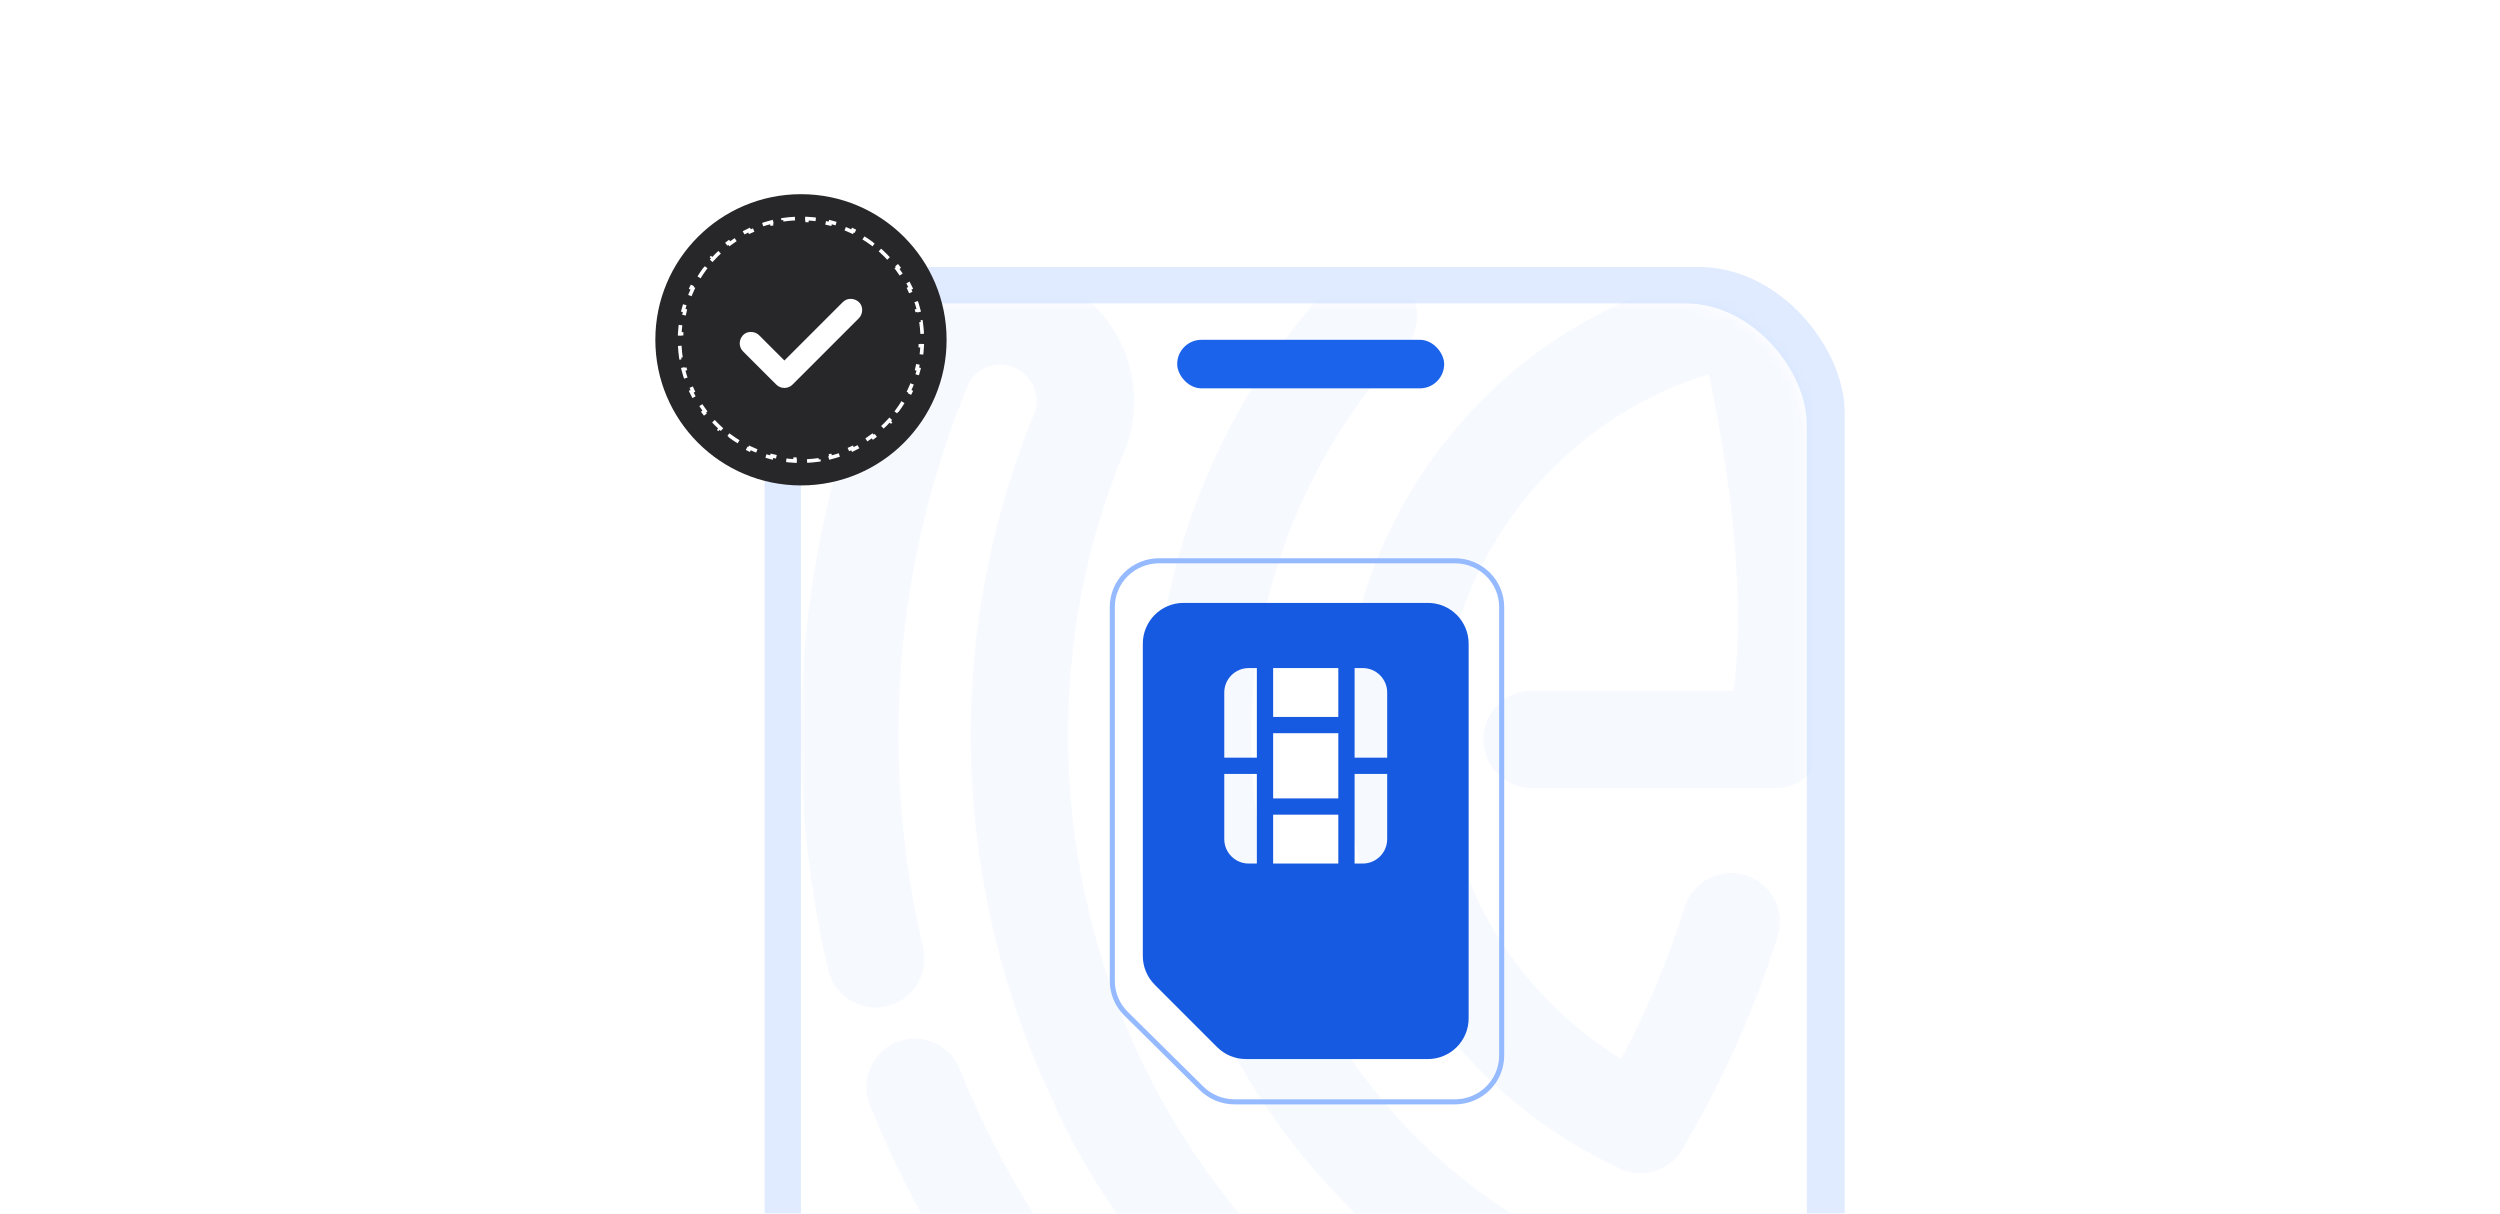 <svg width="206" height="100" viewBox="0 0 206 100" fill="none" xmlns="http://www.w3.org/2000/svg">
<g clip-path="url(#clip0_1675_7588)">
<path d="M194 0H12C5.373 0 0 5.373 0 12V88C0 94.627 5.373 100 12 100H194C200.627 100 206 94.627 206 88V12C206 5.373 200.627 0 194 0Z" fill="white"/>
<g filter="url(#filter0_d_1675_7588)">
<rect x="63" y="22" width="89" height="100" rx="12" fill="#E0EBFF"/>
</g>
<rect x="66" y="25" width="82.88" height="92" rx="10" fill="white"/>
<mask id="mask0_1675_7588" style="mask-type:alpha" maskUnits="userSpaceOnUse" x="66" y="25" width="83" height="92">
<rect x="66" y="25" width="82.88" height="92" rx="10" fill="white"/>
</mask>
<g mask="url(#mask0_1675_7588)">
<g opacity="0.04">
<path d="M127.836 101.947C114.792 94.964 105.98 82.591 103.667 67.996C101.558 54.723 105.308 41.325 113.593 31.116C113.593 31.116 113.598 31.111 113.603 31.106C113.613 31.086 113.643 31.051 113.688 30.996C113.747 30.927 113.807 30.852 113.862 30.787C113.912 30.728 113.961 30.668 114.021 30.598C114.14 30.454 114.285 30.29 114.444 30.101C114.921 29.539 115.418 28.992 115.931 28.455C115.931 28.45 115.936 28.445 115.936 28.445C117.93 25.869 116.149 22 112.773 22H112.743C111.619 22 110.56 22.468 109.804 23.288C109.799 23.293 109.794 23.298 109.784 23.308C109.694 23.402 109.605 23.507 109.51 23.611C107.755 25.526 106.144 27.555 104.696 29.678C104.393 30.121 104.08 30.573 103.776 31.041C103.652 31.225 103.533 31.409 103.418 31.598C102.543 33 101.728 34.438 100.992 35.91C95.859 46.04 93.905 57.687 95.735 69.259C97.103 77.872 100.375 85.804 105.467 92.821C110.316 99.515 116.746 105.119 124.047 109.033C124.852 109.461 125.737 109.59 126.568 109.456C127.766 109.267 128.865 108.536 129.482 107.387C130.526 105.428 129.795 102.996 127.836 101.947Z" fill="#1C63EB"/>
<path d="M147.663 24.979C147.295 23.637 146.286 22.642 145.058 22.229C144.431 22.01 143.735 21.936 143.029 22.06C132.864 23.86 123.962 29.49 117.96 37.894C111.947 46.324 109.535 56.588 111.156 66.812C113.195 79.653 121.411 90.588 133.172 96.138C133.242 96.178 133.316 96.223 133.391 96.258C134.147 96.636 134.982 96.745 135.773 96.621H135.823C135.833 96.621 135.848 96.616 135.857 96.611C135.982 96.591 136.101 96.561 136.221 96.531C136.275 96.521 136.33 96.501 136.38 96.482C136.474 96.452 136.579 96.417 136.673 96.382C136.758 96.347 136.832 96.312 136.917 96.273C136.952 96.253 136.986 96.238 137.031 96.213C137.802 95.82 138.453 95.184 138.841 94.328C138.846 94.323 138.846 94.318 138.851 94.308C139.816 92.647 140.751 90.942 141.601 89.226C143.541 85.322 145.162 81.299 146.47 77.186C147.37 74.332 144.973 71.522 142.019 71.989C140.522 72.228 139.289 73.292 138.826 74.734C137.643 78.464 136.171 82.109 134.415 85.655C134.147 86.192 133.858 86.719 133.585 87.247C125.847 82.507 120.521 74.635 119.078 65.554C116.632 50.118 126.185 35.298 140.796 30.842C142.029 36.537 143.993 47.691 142.865 56.906H126.255C124.037 56.906 122.231 58.701 122.231 60.929C122.231 63.013 123.818 64.724 125.847 64.928C125.976 64.938 126.115 64.948 126.255 64.948H146.246C148.176 64.948 149.782 63.6 150.17 61.79C150.18 61.76 150.19 61.73 150.19 61.7C153.482 46.597 147.902 25.864 147.663 24.979Z" fill="#1C63EB"/>
<path d="M118.998 120.819C118.978 120.839 118.958 120.859 118.938 120.879C117.585 122.187 115.487 122.371 113.925 121.316C93.754 107.675 87.19 91.722 86.931 91.08C86.926 91.07 86.926 91.061 86.926 91.061C84.002 84.989 81.948 78.454 80.864 71.611C79.402 62.361 79.79 53.096 81.928 44.249C81.939 44.2 81.953 44.155 81.963 44.105C82.142 43.364 82.326 42.638 82.54 41.902C82.56 41.822 82.58 41.743 82.605 41.663C83.286 39.242 84.097 36.844 85.047 34.497C85.047 34.492 85.047 34.492 85.052 34.487C85.101 34.393 85.146 34.288 85.191 34.194C85.231 34.084 85.27 33.985 85.3 33.876C85.514 33.16 85.454 32.349 85.012 31.573C84.554 30.772 83.744 30.201 82.829 30.081C81.65 29.927 80.591 30.449 79.979 31.314C79.919 31.429 79.82 31.618 79.76 31.737C79.671 31.956 79.581 32.18 79.492 32.399C78.502 34.855 77.647 37.357 76.926 39.888C76.801 40.301 76.687 40.718 76.578 41.131C76.478 41.509 76.379 41.882 76.284 42.26C76.274 42.31 76.259 42.355 76.249 42.404C73.823 52.201 73.375 62.441 74.976 72.551C75.27 74.401 75.633 76.266 76.06 78.086C76.568 80.244 75.23 82.407 73.076 82.915C72.977 82.94 72.878 82.954 72.778 82.974C70.724 83.298 68.735 81.985 68.248 79.926C67.77 77.917 67.362 75.858 67.044 73.804C64.697 59.014 66.323 43.976 71.759 30.131L71.808 29.987C72.032 29.32 72.316 28.679 72.604 28.037C72.654 27.928 72.699 27.814 72.748 27.704C72.992 27.262 73.275 26.839 73.574 26.431C73.579 26.426 73.584 26.421 73.594 26.411C73.703 26.267 73.812 26.123 73.932 25.983C75.951 23.552 79.004 22 82.411 22C85.255 22 87.851 23.079 89.816 24.86C92.054 26.884 93.466 29.813 93.466 33.065C93.466 33.627 93.406 34.174 93.322 34.716C93.302 34.825 93.287 34.935 93.267 35.044C93.257 35.109 93.247 35.184 93.237 35.248C93.217 35.343 93.198 35.447 93.178 35.547C93.158 35.616 93.143 35.691 93.123 35.76C93.113 35.815 93.098 35.86 93.088 35.91C93.068 35.969 93.053 36.029 93.033 36.094C93.008 36.203 92.979 36.307 92.949 36.417C92.929 36.467 92.914 36.511 92.889 36.561V36.566C92.76 36.964 92.601 37.352 92.417 37.725C92.352 37.884 92.287 38.053 92.218 38.212C88.254 48.332 87.041 59.362 88.781 70.353C90.174 79.095 93.332 87.266 98.031 94.462C98.031 94.462 98.086 94.547 98.185 94.701C98.265 94.82 98.369 94.979 98.509 95.178C98.598 95.317 98.698 95.467 98.817 95.631C102.283 100.688 106.525 105.244 111.449 109.128C112.364 109.913 113.328 110.704 114.343 111.51C115.651 112.534 117.048 113.573 118.525 114.608C120.614 116.065 120.823 119.054 118.998 120.819Z" fill="#1C63EB"/>
<path d="M83.991 109.451C82.683 109.451 81.46 108.804 80.709 107.73C77.083 102.543 74.065 96.974 71.683 91.056C70.857 89.017 71.842 86.694 73.886 85.869C75.925 85.043 78.252 86.038 79.078 88.077C81.236 93.438 83.976 98.49 87.258 103.19C89.098 105.83 87.208 109.451 83.991 109.451Z" fill="#1C63EB"/>
</g>
</g>
<rect x="97" y="28" width="22" height="4" rx="2" fill="#1C63EB"/>
<circle cx="66" cy="28" r="12" fill="#27272A"/>
<path d="M75.988 27.509C75.972 27.179 75.94 26.853 75.893 26.532L75.745 26.554C75.697 26.233 75.635 25.916 75.557 25.606L75.703 25.569C75.623 25.25 75.528 24.936 75.418 24.63L75.277 24.681C75.168 24.376 75.044 24.078 74.906 23.788L75.042 23.724C74.901 23.427 74.747 23.138 74.579 22.858L74.45 22.936C74.284 22.659 74.104 22.391 73.912 22.132L74.033 22.043C73.837 21.78 73.629 21.527 73.41 21.284L73.299 21.385C73.082 21.146 72.854 20.918 72.615 20.701L72.716 20.59C72.473 20.371 72.22 20.163 71.957 19.967L71.868 20.088C71.609 19.896 71.341 19.716 71.064 19.55L71.142 19.421C70.862 19.253 70.573 19.099 70.276 18.958L70.212 19.093C69.922 18.956 69.624 18.832 69.319 18.723L69.37 18.582C69.064 18.472 68.75 18.377 68.431 18.297L68.394 18.443C68.084 18.366 67.767 18.303 67.446 18.255L67.468 18.107C67.147 18.06 66.821 18.028 66.491 18.012L66.484 18.162C66.323 18.154 66.162 18.15 66 18.15C65.838 18.15 65.677 18.154 65.516 18.162L65.509 18.012C65.179 18.028 64.853 18.06 64.532 18.107L64.554 18.255C64.233 18.303 63.916 18.366 63.606 18.443L63.569 18.297C63.25 18.377 62.937 18.472 62.63 18.582L62.681 18.723C62.376 18.832 62.078 18.956 61.788 19.093L61.724 18.958C61.427 19.099 61.138 19.253 60.858 19.421L60.936 19.55C60.659 19.716 60.391 19.896 60.132 20.088L60.043 19.967C59.78 20.163 59.527 20.371 59.284 20.59L59.385 20.701C59.146 20.918 58.918 21.146 58.702 21.385L58.59 21.284C58.371 21.527 58.163 21.78 57.967 22.043L58.088 22.132C57.896 22.391 57.716 22.659 57.55 22.936L57.421 22.858C57.253 23.138 57.099 23.427 56.958 23.724L57.093 23.788C56.956 24.078 56.832 24.376 56.723 24.681L56.582 24.63C56.472 24.936 56.377 25.25 56.297 25.569L56.443 25.606C56.365 25.916 56.303 26.233 56.255 26.554L56.107 26.532C56.06 26.853 56.028 27.179 56.012 27.509L56.162 27.516C56.154 27.677 56.15 27.838 56.15 28C56.15 28.162 56.154 28.323 56.162 28.484L56.012 28.491C56.028 28.821 56.06 29.147 56.107 29.468L56.255 29.446C56.303 29.767 56.365 30.084 56.443 30.394L56.297 30.431C56.377 30.75 56.472 31.064 56.582 31.37L56.723 31.319C56.832 31.624 56.956 31.922 57.093 32.212L56.958 32.276C57.099 32.573 57.253 32.862 57.421 33.142L57.55 33.064C57.716 33.341 57.896 33.609 58.088 33.868L57.967 33.957C58.163 34.22 58.371 34.473 58.59 34.716L58.702 34.615C58.918 34.854 59.146 35.082 59.385 35.298L59.284 35.41C59.527 35.629 59.78 35.837 60.043 36.033L60.132 35.912C60.391 36.104 60.659 36.284 60.936 36.45L60.858 36.579C61.138 36.747 61.427 36.901 61.724 37.042L61.788 36.907C62.078 37.044 62.376 37.168 62.681 37.277L62.63 37.418C62.937 37.528 63.25 37.623 63.569 37.703L63.606 37.557C63.916 37.635 64.233 37.697 64.554 37.745L64.532 37.893C64.853 37.94 65.179 37.972 65.509 37.988L65.516 37.838C65.677 37.846 65.838 37.85 66 37.85C66.162 37.85 66.323 37.846 66.484 37.838L66.491 37.988C66.821 37.972 67.147 37.94 67.468 37.893L67.446 37.745C67.767 37.697 68.084 37.635 68.394 37.557L68.431 37.703C68.75 37.623 69.064 37.528 69.37 37.418L69.319 37.277C69.624 37.168 69.922 37.044 70.212 36.907L70.276 37.042C70.573 36.901 70.862 36.747 71.142 36.579L71.064 36.45C71.341 36.284 71.609 36.104 71.868 35.912L71.957 36.033C72.22 35.837 72.473 35.629 72.716 35.41L72.615 35.298C72.854 35.082 73.082 34.854 73.299 34.615L73.41 34.716C73.629 34.473 73.837 34.22 74.033 33.957L73.912 33.868C74.104 33.609 74.284 33.341 74.45 33.064L74.579 33.142C74.747 32.862 74.901 32.573 75.042 32.276L74.906 32.212C75.044 31.922 75.168 31.624 75.277 31.319L75.418 31.37C75.528 31.064 75.623 30.75 75.703 30.431L75.557 30.394C75.635 30.084 75.697 29.767 75.745 29.446L75.893 29.468C75.94 29.147 75.972 28.821 75.988 28.491L75.838 28.484C75.846 28.323 75.85 28.162 75.85 28C75.85 27.838 75.846 27.677 75.838 27.516L75.988 27.509Z" stroke="white" stroke-width="0.3" stroke-dasharray="1 1"/>
<path d="M61.221 28.948L63.628 31.355L63.971 31.697C64.329 32.056 64.939 32.056 65.297 31.697L67.156 29.838L70.097 26.897L70.774 26.22C71.121 25.873 71.147 25.235 70.774 24.893C70.399 24.549 69.818 24.523 69.448 24.893L67.589 26.752L64.648 29.693L63.971 30.37H65.297L62.89 27.963L62.548 27.621C62.201 27.274 61.563 27.249 61.221 27.621C60.877 27.996 60.851 28.575 61.221 28.948Z" fill="white"/>
<path d="M99.003 89.675C97.439 88.129 94.346 85.069 92.781 83.523C92.059 82.808 91.654 81.839 91.654 80.829V50.018C91.654 49.008 92.059 48.039 92.781 47.325C93.504 46.61 94.485 46.208 95.508 46.208H95.543H95.578H95.613H95.648H95.683H95.719H95.755H95.791H95.827H95.863H95.899H95.936H95.972H96.009H96.046H96.083H96.12H96.157H96.195H96.232H96.27H96.308H96.346H96.384H96.422H96.461H96.499H96.538H96.577H96.616H96.655H96.694H96.733H96.773H96.812H96.852H96.892H96.932H96.972H97.012H97.053H97.093H97.134H97.174H97.215H97.256H97.297H97.339H97.38H97.421H97.463H97.505H97.547H97.589H97.631H97.673H97.715H97.758H97.8H97.843H97.886H97.929H97.972H98.015H98.058H98.101H98.145H98.189H98.232H98.276H98.32H98.364H98.408H98.452H98.497H98.541H98.586H98.63H98.675H98.72H98.765H98.81H98.855H98.9H98.946H98.991H99.037H99.082H99.128H99.174H99.22H99.266H99.312H99.359H99.405H99.451H99.498H99.545H99.591H99.638H99.685H99.732H99.779H99.826H99.874H99.921H99.969H100.016H100.064H100.111H100.159H100.207H100.255H100.303H100.351H100.4H100.448H100.496H100.545H100.593H100.642H100.691H100.739H100.788H100.837H100.886H100.935H100.985H101.034H101.083H101.133H101.182H101.232H101.281H101.331H101.381H101.43H101.48H101.53H101.58H101.631H101.681H101.731H101.781H101.832H101.882H101.933H101.983H102.034H102.084H102.135H102.186H102.237H102.288H102.339H102.39H102.441H102.492H102.543H102.595H102.646H102.698H102.749H102.801H102.852H102.904H102.955H103.007H103.059H103.111H103.163H103.215H103.267H103.319H103.371H103.423H103.475H103.527H103.579H103.632H103.684H103.737H103.789H103.841H103.894H103.947H103.999H104.052H104.105H104.157H104.21H104.263H104.316H104.369H104.421H104.474H104.527H104.58H104.634H104.687H104.74H104.793H104.846H104.899H104.953H105.006H105.059H105.113H105.166H105.219H105.273H105.326H105.38H105.433H105.487H105.54H105.594H105.647H105.701H105.755H105.808H105.862H105.916H105.969H106.023H106.077H106.131H106.185H106.238H106.292H106.346H106.4H106.454H106.508H106.562H106.615H106.669H106.723H106.777H106.831H106.885H106.939H106.993H107.047H107.101H107.155H107.209H107.263H107.317H107.371H107.425H107.479H107.533H107.587H107.641H107.695H107.749H107.803H107.857H107.911H107.965H108.019H108.074H108.128H108.182H108.236H108.29H108.344H108.398H108.452H108.505H108.559H108.613H108.667H108.721H108.775H108.829H108.883H108.937H108.991H109.045H109.098H109.152H109.206H109.26H109.314H109.367H109.421H109.475H109.529H109.582H109.636H109.69H109.743H109.797H109.85H109.904H109.957H110.011H110.064H110.118H110.171H110.225H110.278H110.331H110.385H110.438H110.491H110.545H110.598H110.651H110.704H110.757H110.81H110.863H110.916H110.969H111.022H111.075H111.128H111.181H111.233H111.286H111.339H111.391H111.444H111.497H111.549H111.602H111.654H111.707H111.759H111.811H111.863H111.916H111.968H112.02H112.072H112.124H112.176H112.228H112.28H112.332H112.384H112.435H112.487H112.539H112.59H112.642H112.693H112.745H112.796H112.847H112.898H112.95H113.001H113.052H113.103H113.154H113.205H113.255H113.306H113.357H113.407H113.458H113.509H113.559H113.609H113.66H113.71H113.76H113.81H113.86H113.91H113.96H114.01H114.06H114.109H114.159H114.209H114.258H114.307H114.357H114.406H114.455H114.504H114.553H114.602H114.651H114.7H114.749H114.797H114.846H114.894H114.943H114.991H115.039H115.087H115.135H115.183H115.231H115.279H115.327H115.374H115.422H115.469H115.517H115.564H115.611H115.658H115.705H115.752H115.799H115.846H115.893H115.939H115.986H116.032H116.078H116.124H116.17H116.216H116.262H116.308H116.354H116.399H116.445H116.49H116.535H116.581H116.626H116.671H116.716H116.76H116.805H116.85H116.894H116.938H116.983H117.027H117.071H117.115H117.158H117.202H117.246H117.289H117.333H117.376H117.419H117.462H117.505H117.548H117.59H117.633H117.675H117.718H117.76H117.802H117.844H117.886H117.927H117.969H118.011H118.052H118.093H118.134H118.175H118.216H118.257H118.298H118.338H118.378H118.419H118.459H118.499H118.539H118.578H118.618H118.657H118.697H118.736H118.775H118.814H118.853H118.891H118.93H118.968H119.007H119.045H119.083H119.121H119.158H119.196H119.233H119.271H119.308H119.345H119.382H119.419H119.455H119.492H119.528H119.564H119.6H119.636H119.672H119.707H119.743H119.778H119.813H119.848H119.883C120.906 46.208 121.886 46.61 122.609 47.325C123.331 48.039 123.737 49.008 123.737 50.018V50.065V50.113V50.16V50.209V50.257V50.306V50.355V50.404V50.453V50.503V50.553V50.604V50.654V50.705V50.757V50.808V50.86V50.912V50.964V51.017V51.07V51.123V51.176V51.23V51.284V51.338V51.393V51.447V51.502V51.558V51.613V51.669V51.725V51.781V51.838V51.895V51.952V52.009V52.067V52.124V52.182V52.241V52.299V52.358V52.417V52.476V52.536V52.596V52.656V52.716V52.776V52.837V52.898V52.959V53.021V53.082V53.144V53.206V53.269V53.331V53.394V53.457V53.52V53.584V53.647V53.711V53.775V53.84V53.904V53.969V54.034V54.099V54.165V54.23V54.296V54.362V54.428V54.495V54.561V54.628V54.695V54.763V54.83V54.898V54.965V55.033V55.102V55.17V55.239V55.308V55.377V55.446V55.515V55.585V55.654V55.724V55.795V55.865V55.935V56.006V56.077V56.148V56.219V56.291V56.362V56.434V56.506V56.578V56.65V56.722V56.795V56.868V56.941V57.014V57.087V57.16V57.234V57.308V57.382V57.456V57.53V57.604V57.679V57.753V57.828V57.903V57.978V58.054V58.129V58.205V58.28V58.356V58.432V58.508V58.584V58.661V58.737V58.814V58.891V58.968V59.045V59.122V59.2V59.277V59.355V59.432V59.51V59.588V59.666V59.745V59.823V59.901V59.98V60.059V60.138V60.216V60.295V60.375V60.454V60.533V60.613V60.693V60.772V60.852V60.932V61.012V61.092V61.172V61.253V61.333V61.414V61.494V61.575V61.656V61.737V61.818V61.899V61.98V62.062V62.143V62.224V62.306V62.388V62.469V62.551V62.633V62.715V62.797V62.879V62.962V63.044V63.126V63.209V63.291V63.374V63.456V63.539V63.622V63.705V63.788V63.87V63.954V64.037V64.12V64.203V64.286V64.37V64.453V64.537V64.62V64.704V64.787V64.871V64.955V65.038V65.122V65.206V65.29V65.374V65.458V65.542V65.626V65.71V65.794V65.878V65.963V66.047V66.131V66.216V66.3V66.384V66.469V66.553V66.638V66.722V66.806V66.891V66.976V67.06V67.145V67.229V67.314V67.399V67.483V67.568V67.653V67.737V67.822V67.907V67.992V68.076V68.161V68.246V68.331V68.415V68.5V68.585V68.669V68.754V68.839V68.924V69.008V69.093V69.178V69.263V69.347V69.432V69.517V69.601V69.686V69.771V69.855V69.94V70.024V70.109V70.194V70.278V70.362V70.447V70.531V70.616V70.7V70.784V70.869V70.953V71.037V71.122V71.206V71.29V71.374V71.458V71.542V71.626V71.71V71.794V71.878V71.962V72.045V72.129V72.213V72.296V72.38V72.463V72.547V72.63V72.714V72.797V72.88V72.963V73.046V73.129V73.212V73.295V73.378V73.461V73.544V73.626V73.709V73.791V73.874V73.956V74.038V74.121V74.203V74.285V74.367V74.449V74.531V74.612V74.694V74.775V74.857V74.938V75.02V75.101V75.182V75.263V75.344V75.425V75.506V75.586V75.667V75.747V75.828V75.908V75.988V76.068V76.148V76.228V76.308V76.387V76.467V76.546V76.625V76.704V76.784V76.862V76.941V77.02V77.099V77.177V77.255V77.334V77.412V77.49V77.568V77.645V77.723V77.8V77.878V77.955V78.032V78.109V78.186V78.263V78.339V78.415V78.492V78.568V78.644V78.72V78.796V78.871V78.946V79.022V79.097V79.172V79.247V79.321V79.396V79.47V79.544V79.618V79.692V79.766V79.84V79.913V79.986V80.059V80.132V80.205V80.278V80.35V80.422V80.494V80.566V80.638V80.709V80.781V80.852V80.923V80.994V81.065V81.135V81.205V81.275V81.346V81.415V81.485V81.554V81.623V81.692V81.761V81.83V81.898V81.966V82.035V82.102V82.17V82.237V82.305V82.372V82.439V82.505V82.572V82.638V82.704V82.77V82.835V82.901V82.966V83.031V83.096V83.16V83.225V83.289V83.353V83.416V83.48V83.543V83.606V83.669V83.731V83.794V83.856V83.918V83.979V84.041V84.102V84.163V84.224V84.284V84.344V84.404V84.464V84.524V84.583V84.642V84.701V84.759V84.818V84.876V84.933V84.991V85.048V85.105V85.162V85.219V85.275V85.331V85.387V85.442V85.498V85.553V85.607V85.662V85.716V85.77V85.824V85.877V85.93V85.983V86.036V86.088V86.14V86.192V86.243V86.295V86.346V86.396V86.447V86.497V86.547V86.596V86.645V86.694V86.743V86.791V86.84V86.887V86.935V86.982C123.737 87.992 123.331 88.961 122.609 89.675C121.886 90.39 120.906 90.792 119.883 90.792H119.853H119.823H119.793H119.763H119.733H119.703H119.673H119.642H119.612H119.581H119.55H119.519H119.488H119.457H119.426H119.395H119.364H119.332H119.301H119.269H119.237H119.206H119.174H119.142H119.11H119.078H119.045H119.013H118.98H118.948H118.915H118.883H118.85H118.817H118.784H118.751H118.718H118.685H118.651H118.618H118.584H118.551H118.517H118.484H118.45H118.416H118.382H118.348H118.314H118.28H118.245H118.211H118.176H118.142H118.107H118.073H118.038H118.003H117.968H117.933H117.898H117.863H117.828H117.793H117.757H117.722H117.686H117.651H117.615H117.579H117.544H117.508H117.472H117.436H117.4H117.364H117.327H117.291H117.255H117.219H117.182H117.146H117.109H117.072H117.036H116.999H116.962H116.925H116.888H116.851H116.814H116.777H116.74H116.703H116.665H116.628H116.59H116.553H116.515H116.478H116.44H116.402H116.365H116.327H116.289H116.251H116.213H116.175H116.137H116.099H116.061H116.022H115.984H115.946H115.907H115.869H115.83H115.792H115.753H115.715H115.676H115.637H115.599H115.56H115.521H115.482H115.443H115.404H115.365H115.326H115.287H115.248H115.209H115.169H115.13H115.091H115.051H115.012H114.973H114.933H114.894H114.854H114.814H114.775H114.735H114.696H114.656H114.616H114.576H114.536H114.497H114.457H114.417H114.377H114.337H114.297H114.257H114.217H114.177H114.137H114.096H114.056H114.016H113.976H113.936H113.895H113.855H113.815H113.774H113.734H113.694H113.653H113.613H113.572H113.532H113.491H113.451H113.41H113.37H113.329H113.289H113.248H113.207H113.167H113.126H113.085H113.045H113.004H112.963H112.922H112.882H112.841H112.8H112.759H112.719H112.678H112.637H112.596H112.555H112.514H112.474H112.433H112.392H112.351H112.31H112.269H112.228H112.187H112.146H112.106H112.065H112.024H111.983H111.942H111.901H111.86H111.819H111.778H111.737H111.696H111.655H111.614H111.573H111.533H111.492H111.451H111.41H111.369H111.328H111.287H111.246H111.205H111.164H111.123H111.083H111.042H111.001H110.96H110.919H110.878H110.838H110.797H110.756H110.715H110.674H110.634H110.593H110.552H110.511H110.471H110.43H110.389H110.349H110.308H110.267H110.227H110.186H110.146H110.105H110.064H110.024H109.983H109.943H109.903H109.862H109.822H109.781H109.741H109.701H109.66H109.62H109.58H109.539H109.499H109.459H109.419H109.379H109.339H109.299H109.258H109.218H109.178H109.138H109.099H109.059H109.019H108.979H108.939H108.899H108.86H108.82H108.78H108.741H108.701H108.661H108.622H108.582H108.543H108.503H108.464H108.425H108.385H108.346H108.307H108.268H108.229H108.189H108.15H108.111H108.072H108.033H107.994H107.956H107.917H107.878H107.839H107.801H107.762H107.723H107.685H107.646H107.608H107.57H107.531H107.493H107.455H107.417H107.378H107.34H107.302H107.264H107.226H107.189H107.151H107.113H107.075H107.038H107H106.962H106.925H106.888H106.85H106.813H106.776H106.738H106.701H106.664H106.627H106.59H106.553H106.517H106.48H106.443H106.406H106.37H106.333H106.297H106.261H106.224H106.188H106.152H106.116H106.08H106.044H106.008H105.972H105.936H105.9H105.865H105.829H105.794H105.758H105.723H105.688H105.652H105.617H105.582H105.547H105.512H105.478H105.443H105.408H105.374H105.339H105.305H105.27H105.236H105.202H105.168H105.134H105.1H105.066H105.032H104.998H104.965H104.931H104.898H104.864H104.831H104.798H104.765H104.731H104.699H104.666H104.633H104.6H104.568H104.535H104.503H104.47H104.438H104.406H104.374H104.342H104.31H104.278H104.246H104.215H104.183H104.152H104.121H104.089H104.058H104.027H103.996H103.965H103.935H103.904H103.874H103.843H103.813H103.783H103.752H103.722H103.692H103.663H103.633H103.603H103.574H103.544H103.515H103.486H103.457H103.428H103.399H103.37H103.341H103.313H103.284H103.256H103.228H103.199H103.171H103.143H103.116H103.088H103.06H103.033H103.005H102.978H102.951H102.924H102.897H102.87H102.844H102.817H102.791H102.764H102.738H102.712H102.686H102.66H102.635H102.609H102.583H102.558H102.533H102.508H102.483H102.458H102.433H102.408H102.384H102.359H102.335H102.311H102.287H102.263H102.239H102.216H102.192H102.169H102.146H102.123H102.1H102.077H102.054H102.031H102.009H101.987H101.964H101.942H101.92H101.899H101.877H101.855H101.834H101.813H101.792H101.771H101.75H101.729C100.706 90.792 99.726 90.39 99.003 89.675Z" stroke="#95BAFF" stroke-width="0.417"/>
<path fill-rule="evenodd" clip-rule="evenodd" d="M94.168 78.77C94.168 79.66 94.522 80.514 95.151 81.144C96.443 82.435 98.999 84.991 100.29 86.283C100.92 86.912 101.774 87.266 102.663 87.266C105.573 87.266 113.474 87.266 117.66 87.266C118.55 87.266 119.403 86.912 120.033 86.283C120.662 85.653 121.016 84.8 121.016 83.91C121.016 77.198 121.016 59.747 121.016 53.035C121.016 52.145 120.662 51.292 120.033 50.662C119.403 50.033 118.55 49.679 117.66 49.679C112.76 49.679 102.424 49.679 97.524 49.679C96.634 49.679 95.781 50.033 95.151 50.662C94.522 51.292 94.168 52.145 94.168 53.035V78.77ZM100.88 62.432H103.565V55.049H102.894C101.782 55.049 100.88 55.95 100.88 57.062V62.432ZM110.277 59.076V55.049H104.907V59.076H110.277ZM114.304 62.432V57.062C114.304 55.95 113.402 55.049 112.29 55.049H111.619V62.432H114.304ZM110.277 65.788V60.418H104.907V65.788H110.277ZM111.619 71.157H112.29C113.402 71.157 114.304 70.256 114.304 69.144V63.774H111.619V71.157ZM103.565 71.157V63.774H100.88V69.144C100.88 70.256 101.782 71.157 102.894 71.157H103.565ZM110.277 71.157V67.13H104.907V71.157H110.277Z" fill="#155AE0"/>
</g>
<defs>
<filter id="filter0_d_1675_7588" x="61" y="20" width="93" height="104" filterUnits="userSpaceOnUse" color-interpolation-filters="sRGB">
<feFlood flood-opacity="0" result="BackgroundImageFix"/>
<feColorMatrix in="SourceAlpha" type="matrix" values="0 0 0 0 0 0 0 0 0 0 0 0 0 0 0 0 0 0 127 0" result="hardAlpha"/>
<feOffset/>
<feGaussianBlur stdDeviation="1"/>
<feComposite in2="hardAlpha" operator="out"/>
<feColorMatrix type="matrix" values="0 0 0 0 0 0 0 0 0 0.179 0 0 0 0 0.52 0 0 0 0.75 0"/>
<feBlend mode="normal" in2="BackgroundImageFix" result="effect1_dropShadow_1675_7588"/>
<feBlend mode="normal" in="SourceGraphic" in2="effect1_dropShadow_1675_7588" result="shape"/>
</filter>
<clipPath id="clip0_1675_7588">
<rect width="206" height="100" fill="white"/>
</clipPath>
</defs>
</svg>
